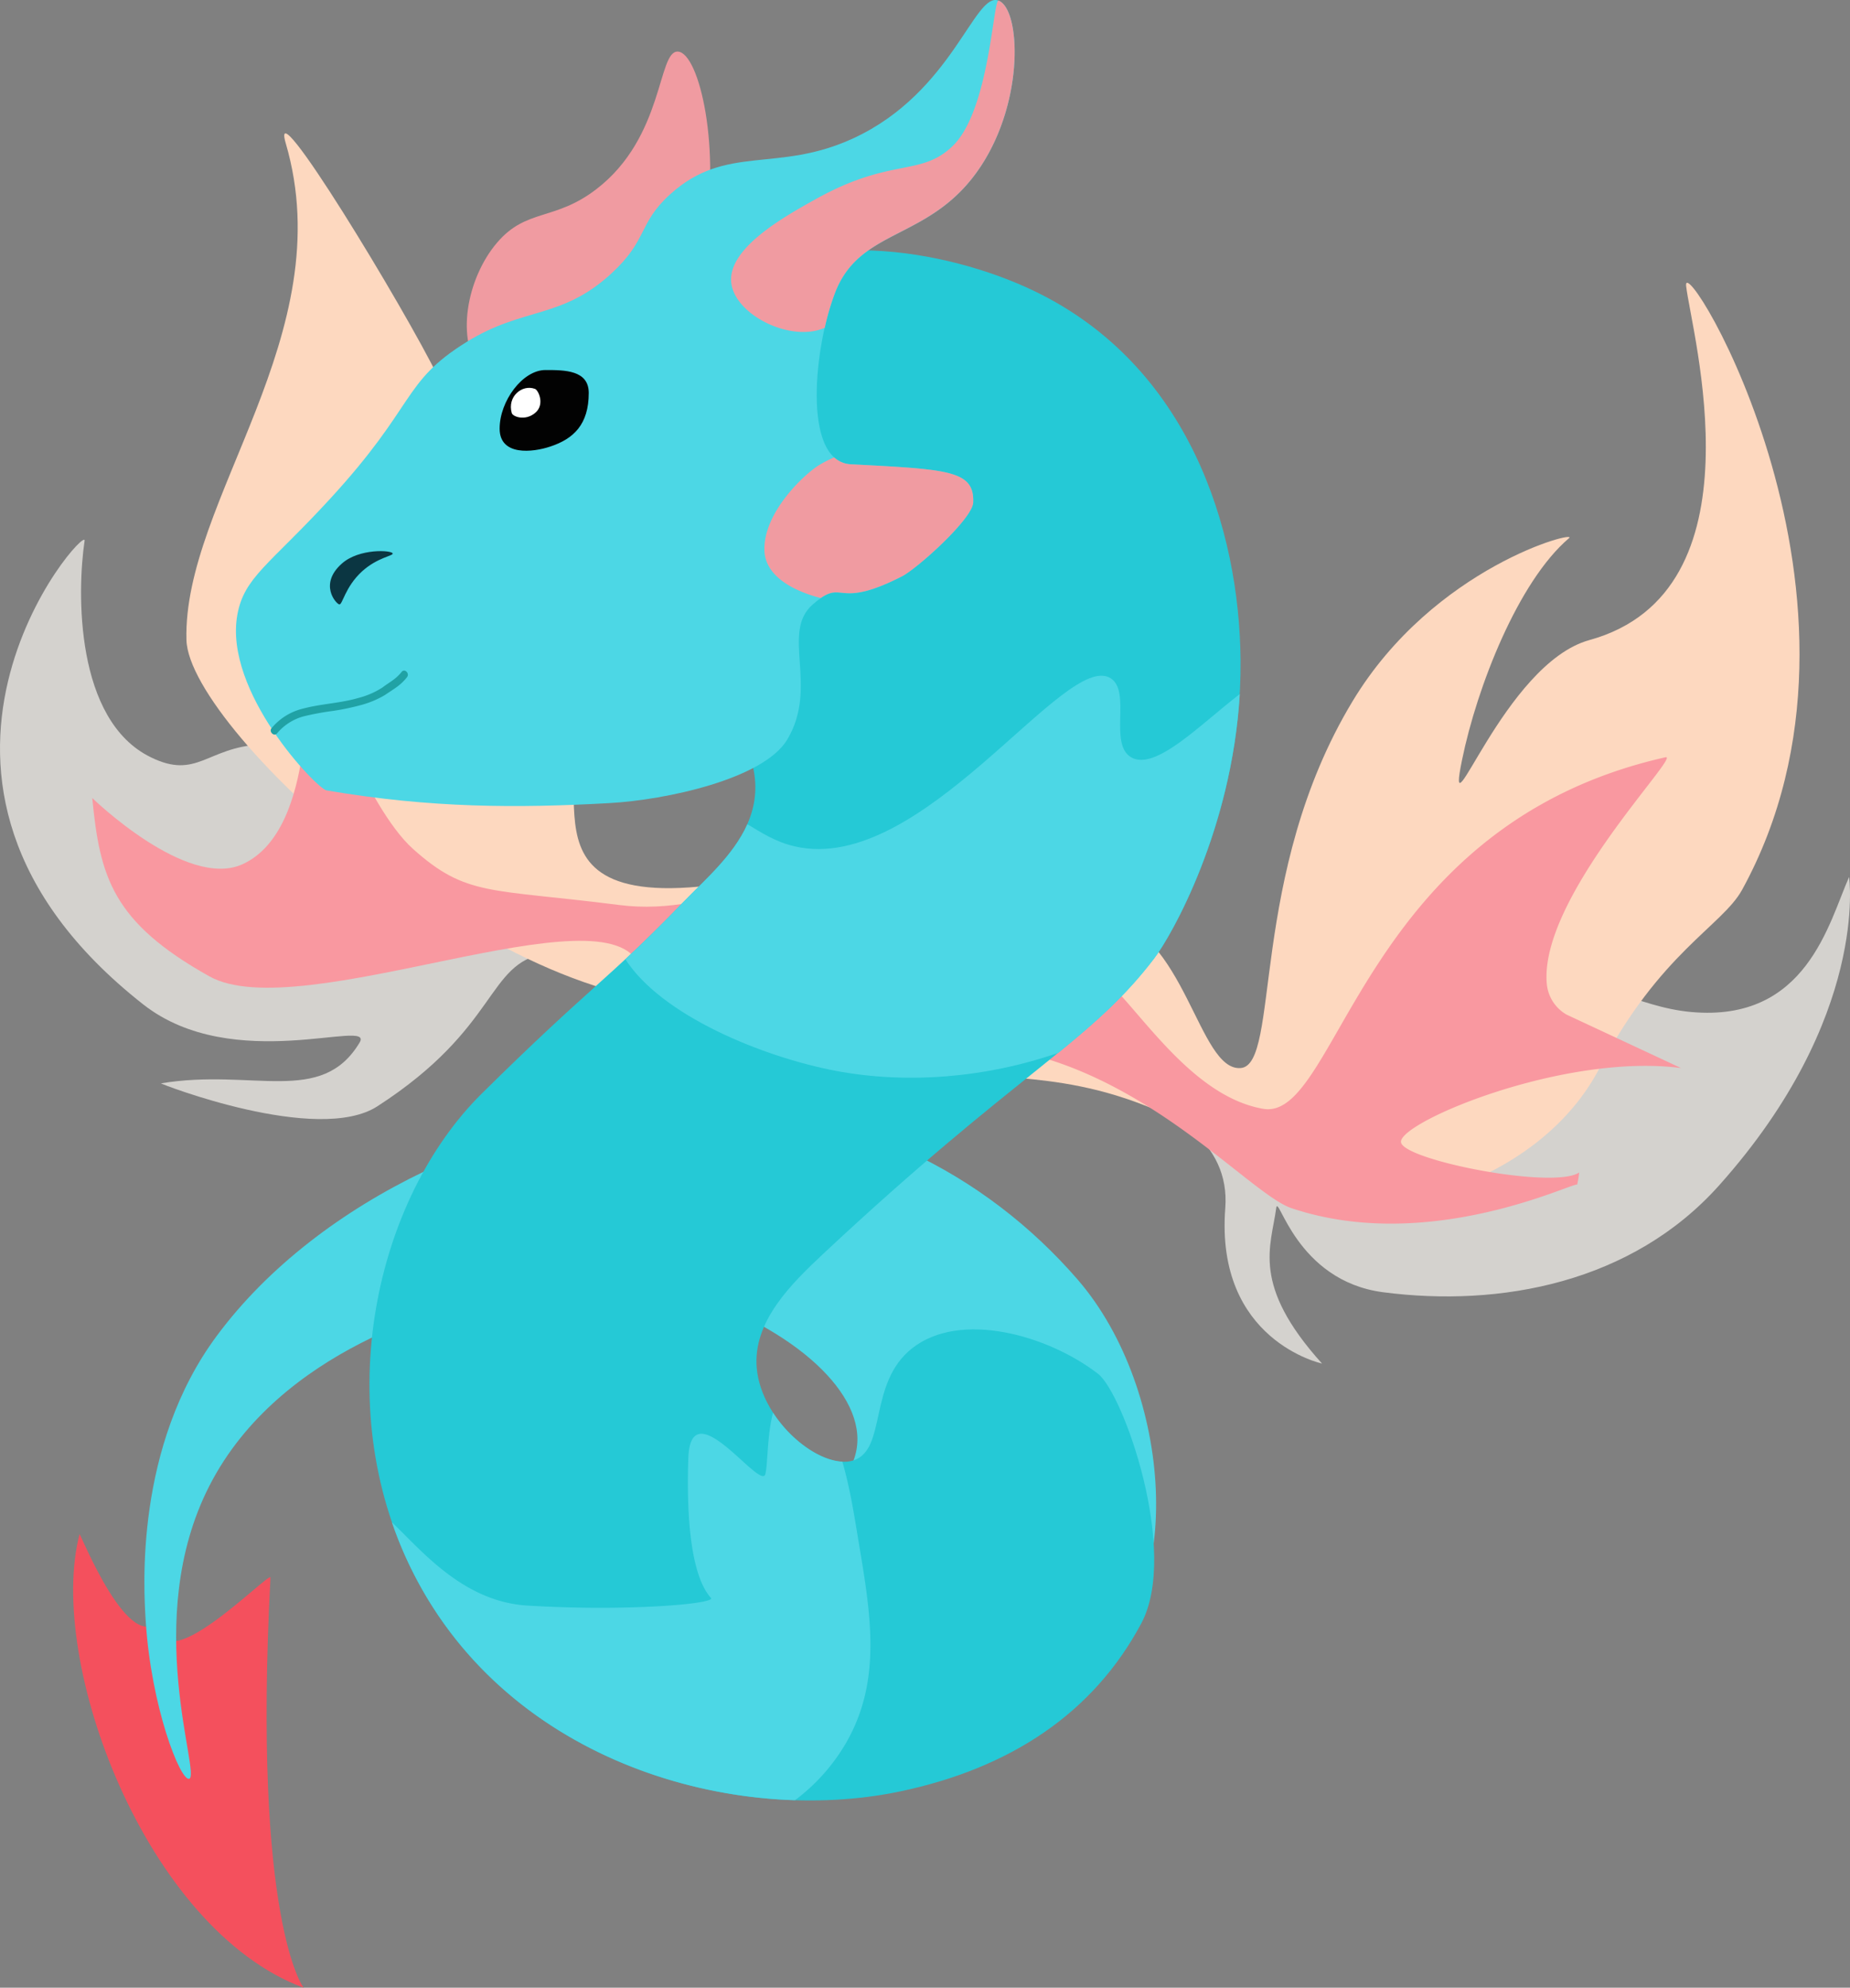 <svg xmlns="http://www.w3.org/2000/svg" viewBox="0 0 726.59 780.25"><rect x="0" y="0" width="726.59" height="780.25" fill="#808080" stroke="none"/><defs><style>.cls-1{fill:#d4d2ce;}.cls-2{fill:#f09ba1;}.cls-3{fill:#f4505d;}.cls-4{fill:#fdd8bf;}.cls-5{fill:#f998a0;}.cls-6{fill:#4cd7e5;}.cls-7{fill:#25c9d6;}.cls-8{fill:#020202;}.cls-9{fill:#0b3642;}.cls-10{fill:#fff;}.cls-11{fill:#20a2a5;}</style></defs><g id="Layer_2" data-name="Layer 2"><g id="Слой_1" data-name="Слой 1"><g id="Слой_4" data-name="Слой 4"><path class="cls-1" d="M33.23,212.25c-3,20-3.8,70.5,26,85,18.1,8.9,22.1-3.9,43-5,58.6-3.1,141.9,37.6,153,83,5.7,23.2-15.2-5.4-41-1-23.4,4-18,29-66,60-23.5,15.2-85.5-8.9-85-9,36-6,63,9,78-16,6-10-49.5,12.9-85-15C-55.77,306.25,34.33,204.85,33.23,212.25Z"/><path class="cls-1" d="M390.23,416.25c-3.9,4,95,5.7,91,58-4,52,38,61,38,61-28-31-20-46-18-61,.8-6.3,7.6,28.5,42,33,46,6,97.8-3.7,132-42,59-66,51-121,51-121-8,18-16.7,57.1-62,53-22-2-35.9-14.2-64-12-53,4.2-58.1,47.1-103,44C476.93,427.85,396.53,409.75,390.23,416.25Z"/><path class="cls-2" d="M189.23,146.25c-10.6-12.5-5.9-37.1,6-51,11.5-13.5,22.6-8.4,39-21,26.7-20.5,24-54.4,32-54,8.4.4,17.3,38.6,10,75-2.9,14.3-5.9,29.7-19,42C238.33,155.05,202.73,162.25,189.23,146.25Z"/></g><g id="Слой_3" data-name="Слой 3"><path class="cls-3" d="M119.23,780.25c-62-23-101-128-88-178,.2-.9,19.9,49.4,32,33-2.4,28.1,43.2-19.1,43-16C99.13,754.35,119.23,780.25,119.23,780.25Z"/><path class="cls-4" d="M433.23,359.25c32.5,5.9,37.3,61.2,54,60,15.8-1.1,2.9-76,44-144,32-53,89-67.4,85-64-20,17-36.2,58.6-42,87-7,34,16.3-37.7,50-47,69-19,40-121,38-139-1.8-15.9,84,124,22,237-7.8,14.2-32.4,24.8-56,70-23,44-81.5,59.5-114,54-23.7-4-21-20.4-59-37-45.1-19.7-74.4-7.9-80-22C368.13,396.45,405.23,354.15,433.23,359.25Z"/><path class="cls-4" d="M338.23,334.25c-146,43-102-22.5-117-39-39.4-43.1-7.6-62-49-147-13.4-27.4-66.8-115.3-60-92,22,75-40.5,140.1-39,195,1,36,128.2,152,210,142C348.23,385.35,335.63,340.85,338.23,334.25Z"/><path class="cls-5" d="M316.23,340.25c-.9-5-34,20-73,15-50.9-6.5-60-3.2-81-22-19-17-37.3-70.7-40-71-3.3-.3,3.1,63.3-27,77-22,10-59-26-59-26,3,31,7.9,48.7,46,70,35.8,20,156.9-35.6,169-4,27.1,70.7-41.3,74.2-31,69C230.93,443,319.43,358.65,316.23,340.25Z"/><path class="cls-5" d="M425.23,380.25c-.8.1-11.1,17.5-11.8,19-1.8,3.9-17.1,12.6-11.2,14,52,12,89.5,55.8,105,61,54.6,18.3,111.8-10.8,112.2-9.2a43.66,43.66,0,0,0,.8-4.8c-10.3,6.8-69.7-5-70-12-.4-7.9,64-35,110-29l-45-21a15.57,15.57,0,0,1-7.7-11.8c-3.4-33.9,53.1-90.6,46.6-89.2-120,27-128.4,143.1-158,138C461.23,429.25,438.23,378.25,425.23,380.25Z"/></g><g id="Слой_2" data-name="Слой 2"><path class="cls-6" d="M423.23,502.25c-35.9-41.4-90-70.3-156-68-65.8,2.3-141.8,35.9-182,90-32.4,43.5-28.8,99.6-28,112,2.1,33.7,13.5,62.6,17,62,5.1-.9-19-62.2,8-115,27.7-54.2,94.3-70.4,109-74,18.4-4.5,50.5-12.3,86,1,41.2,15.5,66.1,41.7,58,63-5.6,14.6-17.5,26-19,36-2.9,19,74.8,66.2,113,42C465.13,628.55,461.23,546.15,423.23,502.25Z"/><path class="cls-7" d="M282.23,117.25c30.5-29.7,89.3-19.7,124-3,60.7,29.2,80.6,93.4,81,145,.5,59.5-26.5,107.3-34,117-25.7,33.5-53.1,44.1-130,116-12,11.3-27.8,26.4-26,45,2,20.8,25.2,40.1,38,36,13.2-4.3,5.6-30.3,23-44,18.9-14.9,53.3-5.2,73,10,10,7.7,32,70,17,98-18.8,35.2-51.4,56.9-95,66-63.9,13.3-153-10.6-191-86-33.4-66.3-14.5-147,27-188,43.1-42.6,49-44,79-75,18-18.6,50-42,7-86C252.23,244.75,244.23,154.25,282.23,117.25Z"/><path class="cls-6" d="M93.23,241.25c2.7-14.7,12.4-19.4,36-45,34.6-37.5,28.4-46.1,54-62,22.4-13.9,37.3-8.8,57-27,14.4-13.3,10.3-19.5,23-31,22-19.9,42-8.1,72-22,39.1-18.1,47.5-57.8,57-54,8.5,3.4,10.3,38.7-7,65-19.3,29.3-46.8,23.7-57,49-8.3,20.5-13.6,67,6,68,38,2,48.5,2.3,48,15-.3,6.5-22.1,26-28,29-26.9,13.8-22.3,0-35,11s2.4,32.2-10,53c-9.2,15.5-47.7,23.8-70,25-36,2-70,2-111-5C124.53,309.65,87.73,271.55,93.23,241.25Z"/><path class="cls-6" d="M444.23,297.25c-8.9-5.3.2-25.8-8-31-17.8-11.4-73.9,77.5-124,66-7.9-1.8-13.4-5.6-18.7-8.7-5.5,12.3-16.9,22-25.3,30.7-9.2,9.5-16.2,16.3-22.6,22.3,14.3,22.2,53.9,38.3,82.6,43.8,28.3,5.3,59.2,2.7,87.5-7.1,15.3-12.5,26.6-22.6,37.5-36.9,6.9-9,30.5-50.6,33.7-103.9C471.63,284.15,453.73,302.85,444.23,297.25Z"/><path class="cls-6" d="M330.83,573.75c-8.8-.4-20.2-8.4-27.2-19.2-2.6,9.2-2,23.7-3.4,24.7-3.9,2.8-29-33-29.9-6.8-.6,18.3.1,45,8.9,54.8,2,2.3-33,5.4-72,3-25.4-1.5-41.7-21.7-53.3-32.7a152.63,152.63,0,0,0,8.3,19.7c30.4,60.2,93.3,87.6,150,89.4a75.38,75.38,0,0,0,20-22.4c14.2-24.5,9.8-50.4,5-79C335.73,596.35,334,584.55,330.83,573.75Z"/></g><path class="cls-8" d="M231.23,154.25c0,12.4-6,18-15,21-7.1,2.4-20,3.8-20-7s9-23,18-23C221.73,145.25,231.23,145.25,231.23,154.25Z"/><path class="cls-9" d="M133.23,237.25c-1.4-.4-8-8,1-16,6.8-6.1,19.7-5.3,20-4,.2,1-5.9,1.5-12,7C135.43,230.45,134.53,237.55,133.23,237.25Z"/><path class="cls-2" d="M392.23.25c-2.2-.9-3.5,42.9-18,57-12.7,12.3-24.1,4.3-54,21-12.4,6.9-34.8,19.4-33,33,1.4,10.5,17.1,19.9,30,19a19.38,19.38,0,0,0,6.7-1.6,95.83,95.83,0,0,1,4.3-14.4c10.2-25.3,37.7-19.7,57-49C402.53,39,400.73,3.65,392.23.25Z"/><path class="cls-10" d="M201,162.15c.4,1.4,5.2,3.2,9.1,0,4.1-3.3,1.3-9.1,0-9.5C205,150.75,199.13,155.75,201,162.15Z"/><path class="cls-11" d="M108.83,287.85a20.59,20.59,0,0,1,10.6-6.7,108.92,108.92,0,0,1,11.4-2.1,94.9,94.9,0,0,0,10.6-2.2,37.46,37.46,0,0,0,9.7-4c3.5-2.4,6.1-3.7,8.7-7,1.2-1.5-.9-3.6-2.1-2.1-2.3,2.9-4.6,3.9-7.5,6.1a31.61,31.61,0,0,1-9.4,4.1c-7.1,2.1-14.7,2.3-21.8,4.2a23,23,0,0,0-12.3,7.6c-1.3,1.4.9,3.6,2.1,2.1Z"/><path class="cls-2" d="M334.23,182.25a10.34,10.34,0,0,1-6.6-2.7,45.33,45.33,0,0,0-5.4,2.7c-5.4,3-22.6,18.6-22,34,.4,9.2,9.8,15.3,22.1,18.5,9-6.2,7.5,3.9,31.9-8.5,5.9-3,27.7-22.5,28-29C382.73,184.55,372.23,184.25,334.23,182.25Z"/></g></g></svg>